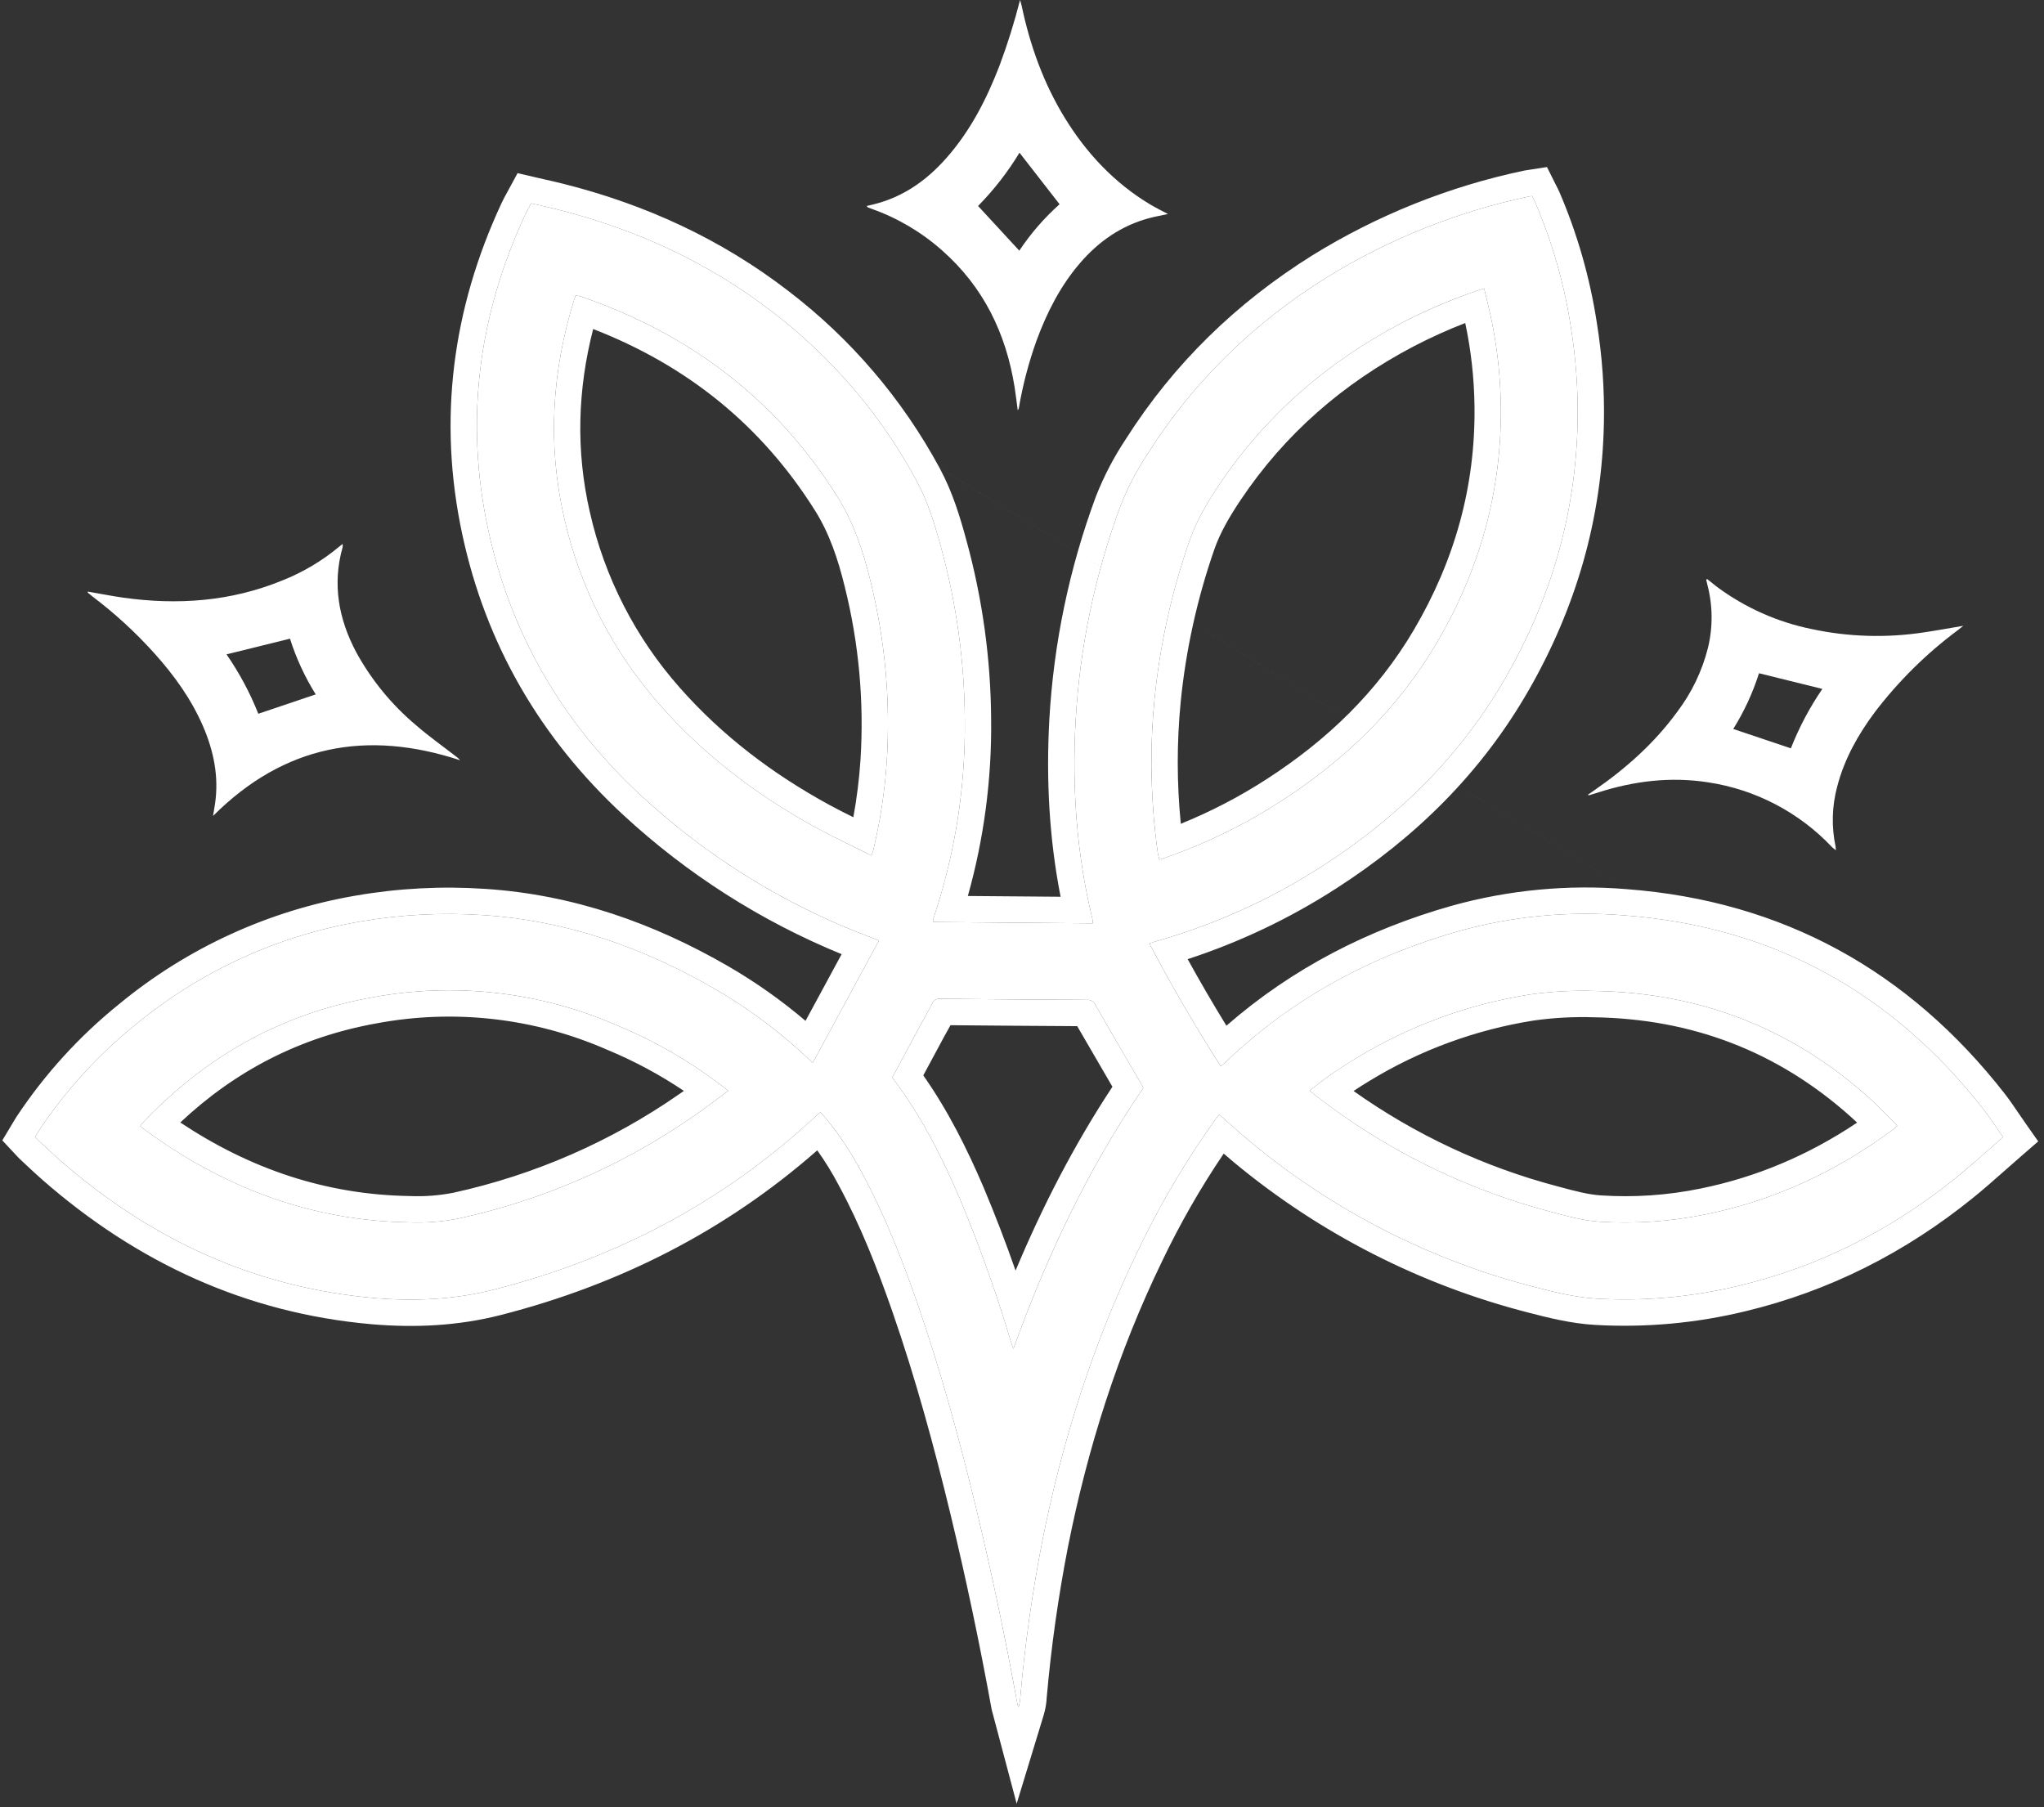 <svg width="233" height="206" viewBox="0 0 233 206" fill="none" xmlns="http://www.w3.org/2000/svg">
<rect x="0" y="0" width="233" height="206" fill="#333333" stroke="none"/>
<path d="M228.332 129.609C226.481 131.215 224.774 132.792 222.969 134.247C215.636 140.168 207.427 144.349 198.239 146.552C192.931 147.84 187.462 148.338 182.008 148.027C179.596 147.887 177.269 147.309 174.946 146.705C163.099 143.667 152.071 138.045 142.653 130.243C141.426 129.231 140.254 128.154 138.985 127.041C138.822 127.25 138.642 127.458 138.482 127.693C135.156 132.344 132.243 137.277 129.778 142.436C124.624 153.06 121.083 164.216 118.788 175.786C117.662 181.573 116.84 187.416 116.324 193.29C116.305 193.752 116.228 194.211 116.092 194.654C116.05 194.494 115.995 194.328 115.965 194.168C114.614 186.726 113.054 179.328 111.285 171.974C109.372 164.059 107.231 156.213 104.558 148.517C102.792 143.438 100.824 138.441 98.262 133.699C97.146 131.572 95.826 129.558 94.32 127.687C94.072 127.387 93.81 127.099 93.53 126.776C93.344 126.933 93.18 127.054 93.034 127.191C82.534 136.982 70.252 143.419 56.384 146.976C51.841 148.141 47.268 148.347 42.64 147.955C28.932 146.754 17.094 141.225 6.804 132.22C5.958 131.48 5.149 130.699 4.326 129.936C4.232 129.848 4.147 129.746 4 129.59C4.137 129.361 4.274 129.12 4.428 128.888C7.465 124.313 11.187 120.232 15.463 116.786C22.824 110.703 31.651 106.654 41.064 105.043C45.696 104.24 50.408 103.995 55.098 104.312C64.609 104.928 73.343 108.006 81.535 112.748C85.356 114.964 88.906 117.617 92.113 120.653C92.263 120.794 92.42 120.924 92.655 121.13C95.168 116.486 97.662 111.884 100.191 107.213C99.865 107.082 99.584 106.965 99.3 106.857C89.591 103.22 80.683 97.726 73.075 90.682C64.1 82.366 58.196 72.245 55.63 60.286C52.967 47.883 54.543 35.905 59.893 24.417C60.079 24.015 60.297 23.633 60.546 23.176C61.525 23.405 62.504 23.61 63.45 23.852C72.442 26.107 80.709 29.89 88.069 35.569C94.835 40.74 100.426 47.288 104.473 54.78C105.779 57.192 106.562 59.777 107.274 62.398C109.033 68.797 109.943 75.4 109.983 82.036C110.07 89.618 108.896 97.163 106.51 104.36C106.451 104.533 106.399 104.706 106.353 104.883C106.356 104.956 106.369 105.029 106.392 105.098L124.556 105.245C124.559 105.078 124.549 104.911 124.526 104.746C122.718 97.334 122.193 89.804 122.61 82.209C123.081 73.806 124.81 65.522 127.738 57.632C128.564 55.544 129.608 53.548 130.855 51.679C136.077 43.448 142.898 36.839 151.143 31.679C158.277 27.259 166.126 24.115 174.338 22.387C174.414 22.37 174.492 22.364 174.639 22.341C174.769 22.602 174.913 22.87 175.037 23.15C176.978 27.688 178.335 32.455 179.074 37.335C179.648 40.895 179.902 44.5 179.835 48.105C179.632 58.501 176.829 68.155 171.675 77.153C166.522 86.152 159.38 93.162 150.721 98.73C144.833 102.53 138.41 105.427 131.664 107.327C131.465 107.383 131.272 107.455 131.011 107.543C133.534 112.331 136.233 116.959 139.151 121.535C139.386 121.339 139.566 121.208 139.729 121.045C147.321 113.786 156.273 108.969 166.345 106.12C172.471 104.422 178.849 103.82 185.184 104.341C202.133 105.62 215.72 113.153 226.145 126.496C226.886 127.445 227.542 128.483 228.332 129.609ZM169.185 32.88C168.859 32.984 168.601 33.059 168.359 33.141C165.398 34.151 162.518 35.384 159.743 36.829C151.257 41.287 144.246 47.374 138.91 55.354C137.575 57.352 136.357 59.411 135.568 61.706C133.545 67.528 132.215 73.569 131.605 79.702C131.035 85.525 131.16 91.394 131.977 97.187C132.013 97.438 132.088 97.686 132.154 97.99L133.022 97.702C137.604 96.094 141.979 93.946 146.054 91.305C153.28 86.635 159.328 80.822 163.734 73.354C168.659 64.996 171.199 56.014 171.081 46.3C171.043 42.829 170.652 39.37 169.913 35.977C169.688 34.959 169.436 33.95 169.185 32.88ZM99.339 97.503C99.444 97.209 99.499 97.095 99.529 96.971C100.338 93.623 100.859 90.212 101.085 86.775C101.522 79.866 100.894 72.931 99.222 66.213C98.396 62.828 97.316 59.568 95.436 56.581C88.425 45.436 78.539 38.007 66.156 33.777C65.98 33.736 65.801 33.709 65.621 33.696C65.552 33.878 65.49 34.022 65.445 34.169C62.918 42.328 62.386 50.605 64.299 58.974C66.083 66.934 69.86 74.31 75.275 80.411C80.334 86.139 86.353 90.692 93.047 94.35C95.073 95.454 97.179 96.433 99.333 97.516L99.339 97.503ZM149.276 124.309C149.602 124.563 149.827 124.763 150.072 124.962C158 131.093 167.079 135.569 176.77 138.125C178.581 138.608 180.396 139.123 182.279 139.251C186.346 139.519 190.431 139.24 194.424 138.422C202.277 136.832 209.356 133.526 215.769 128.761C215.932 128.64 216.079 128.5 216.269 128.34C216.128 128.173 216.024 128.013 215.9 127.902C214.895 126.923 213.922 125.889 212.871 124.965C204.02 117.099 193.644 113.156 181.822 112.957C179.344 112.876 176.863 113.009 174.407 113.356C167.378 114.459 160.635 116.933 154.56 120.637C152.716 121.748 150.948 122.979 149.266 124.322L149.276 124.309ZM83.02 124.335C82.599 124.009 82.296 123.767 81.986 123.532C78.421 120.841 74.528 118.614 70.402 116.903C61.59 113.04 51.816 111.924 42.36 113.701C32.154 115.536 23.563 120.34 16.425 127.818C16.272 127.981 16.145 128.144 15.982 128.359C16.099 128.454 16.158 128.506 16.223 128.552C16.641 128.862 17.058 129.179 17.483 129.479C26.213 135.638 35.842 139.149 46.596 139.329C48.501 139.41 50.408 139.264 52.278 138.895C61.913 136.792 71.04 132.812 79.136 127.181C80.403 126.303 81.643 125.35 83.004 124.348L83.02 124.335ZM101.712 122.821C102.019 123.235 102.283 123.591 102.541 123.95C105.338 127.85 107.469 132.109 109.356 136.506C111.61 141.867 113.571 147.346 115.231 152.92C115.319 153.203 115.42 153.484 115.515 153.765C119.311 143.219 124.037 133.203 130.332 124.009C130.254 123.849 130.212 123.754 130.159 123.663C128.387 120.624 126.608 117.585 124.849 114.524C124.772 114.349 124.643 114.203 124.479 114.104C124.316 114.005 124.126 113.959 123.935 113.972C118.328 113.944 112.72 113.902 107.11 113.845C106.932 113.828 106.753 113.869 106.601 113.964C106.449 114.058 106.332 114.2 106.268 114.367C105.864 115.183 105.407 115.976 104.963 116.779L101.712 122.821Z" fill="white"/>
<path fill-rule="evenodd" clip-rule="evenodd" d="M232.341 130.102L230.298 131.876C229.753 132.348 229.201 132.837 228.643 133.33C227.403 134.427 226.133 135.55 224.852 136.583C217.196 142.764 208.589 147.154 198.944 149.468C193.35 150.826 187.585 151.35 181.838 151.022L181.834 151.022C179.092 150.863 176.501 150.209 174.195 149.61C161.922 146.462 150.498 140.637 140.741 132.555C140.324 132.211 139.907 131.854 139.493 131.494C136.857 135.392 134.514 139.482 132.484 143.73L132.48 143.738L132.477 143.746C127.449 154.109 123.983 165.014 121.732 176.364C120.63 182.027 119.825 187.743 119.318 193.49C119.283 194.182 119.164 194.867 118.962 195.529L115.892 205.597L113.192 195.423C113.181 195.382 113.18 195.378 113.167 195.334C113.16 195.311 113.151 195.276 113.135 195.22C113.105 195.113 113.054 194.927 113.014 194.71L113.013 194.704C111.672 187.319 110.124 179.977 108.369 172.679C106.469 164.817 104.354 157.073 101.724 149.502C99.982 144.491 98.075 139.665 95.623 135.125L95.614 135.109L95.605 135.093C94.882 133.714 94.065 132.387 93.161 131.122C82.7 140.308 70.615 146.423 57.129 149.882C52.191 151.149 47.27 151.358 42.387 150.945L42.378 150.944C27.969 149.682 15.544 143.856 4.828 134.478L4.826 134.477C4.178 133.908 3.53 133.301 2.93 132.738C2.708 132.529 2.492 132.327 2.285 132.134L2.282 132.132C2.146 132.005 2.037 131.888 1.974 131.82C1.942 131.785 1.92 131.76 1.901 131.739C1.871 131.707 1.849 131.682 1.811 131.642L0.262 129.989L1.427 128.047C1.445 128.017 1.467 127.979 1.494 127.935C1.598 127.757 1.764 127.476 1.926 127.232L1.928 127.229C5.132 122.404 9.057 118.098 13.566 114.462C21.328 108.052 30.633 103.786 40.555 102.086C45.42 101.244 50.369 100.986 55.295 101.318C65.35 101.971 74.527 105.226 83.038 110.152L83.04 110.154C86.15 111.957 89.089 114.036 91.824 116.363C93.069 114.063 94.313 111.766 95.562 109.46C95.688 109.228 95.814 108.995 95.94 108.763C86.761 105.007 78.324 99.63 71.037 92.883L71.036 92.883C61.625 84.163 55.396 73.5 52.697 60.916C49.889 47.838 51.565 35.196 57.172 23.152C57.366 22.735 57.596 22.315 57.785 21.972C57.829 21.892 57.87 21.816 57.909 21.745L59 19.735L61.227 20.255C61.517 20.323 61.831 20.394 62.157 20.467C62.82 20.616 63.53 20.777 64.186 20.944C73.529 23.288 82.178 27.235 89.896 33.19C96.996 38.617 102.864 45.489 107.111 53.352M88.069 35.569C80.709 29.89 72.442 26.108 63.45 23.852C62.831 23.694 62.197 23.552 61.559 23.408C61.222 23.332 60.884 23.256 60.545 23.177C60.492 23.274 60.441 23.369 60.39 23.46C60.205 23.798 60.039 24.101 59.893 24.417C54.543 35.906 52.967 47.884 55.63 60.286C58.195 72.245 64.1 82.366 73.075 90.682C80.178 97.258 88.414 102.484 97.377 106.109C98.014 106.367 98.655 106.616 99.3 106.858C99.49 106.93 99.679 107.006 99.881 107.088C99.981 107.129 100.083 107.17 100.191 107.213C99.71 108.101 99.231 108.985 98.753 109.868C98.567 110.212 98.38 110.556 98.194 110.9C96.833 113.413 95.478 115.915 94.12 118.423C94.084 118.489 94.048 118.555 94.012 118.622C94.002 118.642 93.991 118.662 93.98 118.681C93.539 119.497 93.097 120.313 92.655 121.13C92.579 121.064 92.512 121.006 92.45 120.952C92.32 120.84 92.215 120.749 92.113 120.654C91.54 120.111 90.956 119.581 90.362 119.064C87.629 116.684 84.673 114.569 81.535 112.749C73.343 108.006 64.609 104.929 55.098 104.312C50.407 103.995 45.696 104.241 41.064 105.043C31.651 106.654 22.824 110.703 15.462 116.786C11.187 120.232 7.465 124.314 4.427 128.888C4.314 129.06 4.209 129.237 4.106 129.41C4.071 129.471 4.035 129.531 4 129.59C4.05 129.644 4.093 129.691 4.132 129.734C4.206 129.815 4.264 129.878 4.326 129.936C4.558 130.151 4.788 130.368 5.019 130.584C5.607 131.136 6.196 131.689 6.803 132.221C17.094 141.226 28.932 146.754 42.64 147.956C47.268 148.347 51.841 148.142 56.384 146.976C69.491 143.614 81.181 137.68 91.289 128.772C91.782 128.338 92.272 127.896 92.758 127.447C92.85 127.362 92.942 127.277 93.033 127.191C93.126 127.105 93.224 127.025 93.331 126.939C93.394 126.888 93.46 126.835 93.529 126.777C93.529 126.777 93.529 126.777 93.529 126.777C93.622 126.883 93.712 126.986 93.801 127.086C93.981 127.29 94.153 127.486 94.319 127.687C94.442 127.84 94.564 127.993 94.684 128.148C94.932 128.466 95.174 128.788 95.412 129.113C96.472 130.57 97.424 132.102 98.262 133.699C100.824 138.442 102.792 143.438 104.558 148.517C107.231 156.213 109.372 164.059 111.285 171.974C112.335 176.34 113.311 180.722 114.214 185.119C114.769 187.821 115.297 190.53 115.796 193.244C115.797 193.252 115.799 193.26 115.801 193.269C115.856 193.568 115.91 193.868 115.965 194.168C115.985 194.277 116.017 194.39 116.049 194.501C116.064 194.553 116.079 194.604 116.092 194.654C116.146 194.478 116.19 194.3 116.226 194.12C116.226 194.12 116.226 194.121 116.226 194.12C116.28 193.847 116.313 193.569 116.324 193.29C116.567 190.525 116.877 187.767 117.256 185.018C117.681 181.927 118.192 178.849 118.788 175.786C121.083 164.216 124.624 153.06 129.777 142.436C131.928 137.937 134.419 133.609 137.227 129.49C137.639 128.887 138.057 128.288 138.482 127.694C138.596 127.526 138.72 127.372 138.841 127.221C138.89 127.161 138.938 127.101 138.985 127.041C139.376 127.384 139.759 127.724 140.136 128.06C140.506 128.389 140.871 128.713 141.235 129.032C141.705 129.445 142.175 129.849 142.653 130.243C152.071 138.045 163.099 143.667 174.945 146.706C177.269 147.309 179.596 147.887 182.008 148.027C187.462 148.338 192.931 147.841 198.239 146.552C207.427 144.349 215.635 140.168 222.969 134.248C224.196 133.258 225.378 132.213 226.59 131.14C227.161 130.635 227.739 130.124 228.331 129.61C228.064 129.229 227.812 128.858 227.567 128.497C227.088 127.792 226.635 127.124 226.145 126.496C215.72 113.153 202.133 105.621 185.184 104.341C178.849 103.82 172.471 104.422 166.345 106.12C157.007 108.762 148.631 113.095 141.41 119.497C140.843 120 140.282 120.516 139.729 121.045C139.616 121.158 139.496 121.255 139.355 121.369C139.291 121.42 139.224 121.474 139.151 121.535C138.608 120.683 138.073 119.83 137.545 118.974C135.767 116.094 134.073 113.186 132.451 110.223C131.964 109.335 131.485 108.442 131.011 107.543C131.085 107.518 131.154 107.494 131.218 107.472C131.382 107.415 131.521 107.367 131.664 107.328C132.424 107.114 133.18 106.887 133.931 106.648C139.85 104.763 145.496 102.102 150.721 98.731C159.38 93.163 166.521 86.152 171.675 77.154C176.829 68.155 179.632 58.501 179.834 48.106C179.902 44.5 179.647 40.895 179.074 37.335C178.334 32.455 176.978 27.689 175.037 23.151C174.946 22.946 174.845 22.748 174.747 22.555C174.71 22.483 174.674 22.412 174.638 22.341C174.579 22.35 174.531 22.357 174.489 22.363C174.429 22.371 174.383 22.377 174.338 22.387C166.126 24.116 158.277 27.26 151.142 31.679C142.898 36.839 136.077 43.448 130.854 51.679C129.608 53.548 128.563 55.544 127.737 57.633C124.809 65.523 123.081 73.807 122.61 82.209C122.239 88.95 122.611 95.639 123.964 102.24C124.135 103.077 124.323 103.912 124.526 104.746C124.545 104.883 124.555 105.021 124.556 105.16C124.556 105.188 124.556 105.217 124.555 105.245L106.392 105.098C106.369 105.029 106.356 104.956 106.353 104.883C106.366 104.831 106.381 104.779 106.395 104.728C106.43 104.605 106.468 104.483 106.51 104.361C106.758 103.612 106.993 102.86 107.214 102.105C109.126 95.594 110.06 88.831 109.982 82.036C109.943 75.4 109.032 68.797 107.273 62.398C106.562 59.777 105.779 57.192 104.473 54.78C100.426 47.288 94.835 40.74 88.069 35.569ZM107.113 53.355C108.594 56.091 109.449 58.963 110.168 61.608C111.994 68.256 112.941 75.116 112.982 82.01C113.059 88.815 112.164 95.589 110.328 102.13L120.899 102.216C119.591 95.534 119.243 88.794 119.615 82.044L119.615 82.041C120.103 73.34 121.893 64.76 124.925 56.589L124.936 56.559L124.948 56.53C125.847 54.255 126.984 52.081 128.339 50.044C133.813 41.426 140.958 34.514 149.551 29.136L149.563 29.128C156.992 24.527 165.164 21.253 173.715 19.452C173.865 19.42 173.994 19.402 174.047 19.395L174.095 19.389C174.13 19.384 174.147 19.381 174.177 19.377L176.342 19.04L177.322 21C177.338 21.032 177.36 21.075 177.387 21.127C177.488 21.326 177.652 21.646 177.781 21.938L177.788 21.954L177.795 21.971C179.834 26.738 181.26 31.745 182.038 36.871C182.638 40.604 182.905 44.382 182.834 48.162L182.834 48.164C182.621 59.088 179.669 69.232 174.278 78.645C168.852 88.118 161.348 95.463 152.347 101.252C147.059 104.664 141.357 107.378 135.384 109.331C136.798 111.894 138.268 114.416 139.801 116.917C147.305 110.371 155.962 105.939 165.529 103.233L165.536 103.231L165.544 103.229C172.007 101.438 178.736 100.802 185.42 101.35C203.236 102.698 217.585 110.668 228.509 124.649L228.51 124.651C229.06 125.356 229.614 126.171 230.126 126.924C230.357 127.263 230.578 127.589 230.788 127.887L232.341 130.102M138.404 62.682L138.401 62.69C136.457 68.289 135.178 74.097 134.591 79.995C134.138 84.621 134.142 89.278 134.603 93.899C138.029 92.512 141.317 90.8 144.422 88.788L144.426 88.786C151.331 84.323 157.02 78.83 161.15 71.83C165.813 63.916 168.192 55.471 168.081 46.337L168.081 46.334C168.046 43.135 167.692 39.948 167.025 36.82C165.014 37.6 163.048 38.491 161.133 39.487C153.06 43.73 146.441 49.489 141.403 57.022C140.119 58.944 139.069 60.752 138.404 62.682ZM138.91 55.355C144.246 47.375 151.257 41.288 159.742 36.829C161.881 35.715 164.083 34.727 166.336 33.871C167.006 33.616 167.68 33.373 168.359 33.141C168.501 33.093 168.648 33.047 168.812 32.997C168.927 32.961 169.05 32.923 169.185 32.88C169.271 33.247 169.357 33.607 169.442 33.962C169.592 34.586 169.738 35.196 169.875 35.808C169.887 35.865 169.9 35.921 169.912 35.977C170.652 39.37 171.043 42.829 171.081 46.301C171.198 56.014 168.659 64.996 163.734 73.355C159.328 80.822 153.28 86.635 146.054 91.305C142.568 93.565 138.863 95.463 134.996 96.971C134.343 97.226 133.684 97.47 133.022 97.703L132.153 97.99C132.129 97.878 132.104 97.774 132.08 97.674C132.038 97.503 132 97.346 131.977 97.187C131.874 96.452 131.781 95.717 131.7 94.98C131.139 89.906 131.107 84.787 131.605 79.703C132.215 73.569 133.545 67.529 135.567 61.706C136.357 59.411 137.575 57.352 138.91 55.355ZM100.066 94.529C100.573 91.97 100.914 89.38 101.085 86.775C101.522 79.866 100.893 72.931 99.222 66.213C98.396 62.829 97.316 59.568 95.436 56.582C88.425 45.436 78.539 38.007 66.156 33.778C65.98 33.737 65.801 33.709 65.621 33.696C65.598 33.757 65.576 33.813 65.555 33.867C65.513 33.975 65.475 34.071 65.444 34.169C62.918 42.329 62.386 50.606 64.299 58.974C66.083 66.934 69.86 74.31 75.275 80.411C80.334 86.139 86.352 90.692 93.046 94.351C94.217 94.987 95.413 95.583 96.63 96.181C96.631 96.182 96.632 96.182 96.632 96.183C96.633 96.183 96.634 96.183 96.634 96.184C96.752 96.241 96.869 96.299 96.987 96.357C97.004 96.365 97.02 96.373 97.037 96.382C97.095 96.41 97.152 96.438 97.21 96.466C97.747 96.73 98.288 96.995 98.832 97.266C98.963 97.332 99.096 97.398 99.228 97.464C99.263 97.481 99.298 97.499 99.332 97.516L99.339 97.504C99.38 97.387 99.414 97.299 99.442 97.227C99.483 97.118 99.511 97.046 99.528 96.972C99.724 96.161 99.903 95.347 100.066 94.529ZM97.274 93.154C97.673 90.982 97.946 88.787 98.091 86.582C98.508 79.981 97.908 73.356 96.31 66.938L96.307 66.924C95.515 63.679 94.529 60.773 92.897 58.18L92.896 58.179C86.74 48.391 78.254 41.638 67.617 37.503C65.847 44.402 65.629 51.328 67.223 58.306L67.226 58.318C68.899 65.782 72.441 72.699 77.519 78.419L77.523 78.425C82.318 83.853 88.047 88.199 94.483 91.717C95.406 92.22 96.325 92.685 97.274 93.154ZM151.755 122.46C150.911 123.051 150.085 123.669 149.279 124.312C149.416 124.419 149.535 124.516 149.646 124.608C149.702 124.655 149.757 124.7 149.81 124.745C149.898 124.819 149.984 124.89 150.072 124.962C150.618 125.384 151.169 125.798 151.726 126.205C159.253 131.7 167.746 135.745 176.77 138.125C176.901 138.16 177.032 138.195 177.163 138.23C178.844 138.681 180.532 139.133 182.279 139.251C186.346 139.519 190.431 139.24 194.424 138.422C201.503 136.989 207.953 134.161 213.854 130.127C213.86 130.122 213.866 130.118 213.872 130.114C213.872 130.114 213.872 130.114 213.872 130.114C213.914 130.086 213.956 130.057 213.998 130.028C214.594 129.618 215.184 129.196 215.769 128.761C215.769 128.761 215.769 128.761 215.769 128.761C215.876 128.682 215.977 128.594 216.087 128.497C216.144 128.447 216.204 128.395 216.268 128.34C216.22 128.282 216.175 128.225 216.133 128.17C216.053 128.068 215.98 127.975 215.9 127.903C215.898 127.901 215.897 127.9 215.896 127.899C215.578 127.589 215.263 127.274 214.948 126.958C214.69 126.7 214.432 126.442 214.172 126.186C213.747 125.768 213.316 125.356 212.871 124.965C204.019 117.099 193.644 113.157 181.822 112.958C179.343 112.876 176.862 113.009 174.407 113.356C167.378 114.459 160.634 116.933 154.56 120.637C153.604 121.213 152.669 121.821 151.755 122.46ZM174.849 116.323C168.217 117.367 161.854 119.703 156.121 123.199L156.115 123.203L156.108 123.207C155.494 123.577 154.89 123.96 154.295 124.358C161.32 129.34 169.191 133.024 177.535 135.224L177.543 135.226C177.651 135.255 177.757 135.283 177.863 135.312C179.619 135.781 181.036 136.16 182.478 136.258C186.277 136.508 190.092 136.247 193.821 135.483L193.829 135.482C200.303 134.171 206.232 131.62 211.698 127.963C211.435 127.711 211.17 127.465 210.89 127.219L210.884 127.213L210.878 127.208C202.576 119.83 192.894 116.145 181.772 115.957L181.748 115.957L181.724 115.956C179.426 115.881 177.125 116.003 174.849 116.323ZM69.225 119.663L69.198 119.651C60.938 116.03 51.777 114.984 42.914 116.65L42.902 116.652L42.89 116.654C34.253 118.207 26.861 122.019 20.552 127.946C28.482 133.223 37.102 136.17 46.646 136.33L46.684 136.33L46.723 136.332C48.38 136.402 50.04 136.277 51.669 135.958C60.907 133.937 69.659 130.119 77.423 124.718L77.427 124.716C77.604 124.593 77.781 124.469 77.956 124.344C75.219 122.504 72.304 120.94 69.253 119.675L69.225 119.663ZM80.512 122.46C81.009 122.809 81.5 123.166 81.985 123.532C82.18 123.68 82.371 123.829 82.591 124.001C82.702 124.088 82.82 124.18 82.949 124.28C82.953 124.283 82.956 124.286 82.96 124.288C82.979 124.304 82.999 124.319 83.02 124.335L83.004 124.348C82.592 124.652 82.191 124.951 81.797 125.244C81.365 125.566 80.941 125.882 80.52 126.191C80.058 126.53 79.599 126.861 79.136 127.181C71.04 132.812 61.913 136.793 52.278 138.895C50.408 139.264 48.5 139.41 46.596 139.329C36.221 139.156 26.894 135.882 18.41 130.121C18.1 129.911 17.791 129.696 17.483 129.479C17.297 129.348 17.112 129.213 16.929 129.077C16.791 128.976 16.654 128.874 16.517 128.772C16.419 128.698 16.321 128.625 16.223 128.552C16.179 128.522 16.138 128.488 16.081 128.441C16.052 128.418 16.02 128.391 15.981 128.36C15.981 128.36 15.981 128.36 15.981 128.36C16.123 128.173 16.237 128.026 16.365 127.883C16.385 127.861 16.405 127.84 16.425 127.818C16.783 127.443 17.145 127.074 17.51 126.713C17.606 126.618 17.701 126.525 17.797 126.431C17.884 126.347 17.971 126.262 18.058 126.178C24.863 119.635 32.92 115.398 42.359 113.702C51.816 111.924 61.589 113.04 70.402 116.904C73.967 118.381 77.357 120.245 80.512 122.46ZM101.712 122.821L101.808 122.951C102.075 123.311 102.31 123.629 102.541 123.95C105.338 127.85 107.469 132.11 109.356 136.506C111.095 140.642 112.659 144.848 114.046 149.114C114.456 150.377 114.851 151.646 115.231 152.92C115.291 153.114 115.357 153.307 115.424 153.5C115.454 153.588 115.485 153.677 115.514 153.765C115.64 153.417 115.766 153.069 115.894 152.722C115.895 152.719 115.896 152.716 115.897 152.713C116.328 151.538 116.771 150.37 117.227 149.209C120.715 140.33 124.95 131.869 130.332 124.009C130.31 123.964 130.291 123.924 130.274 123.888C130.229 123.796 130.197 123.729 130.159 123.663C129.866 123.16 129.572 122.657 129.278 122.153C127.798 119.617 126.317 117.079 124.849 114.524C124.772 114.35 124.643 114.203 124.479 114.104C124.316 114.006 124.126 113.96 123.935 113.973C118.328 113.944 112.72 113.902 107.11 113.845C106.932 113.828 106.753 113.87 106.601 113.964C106.449 114.058 106.332 114.2 106.268 114.368C105.953 115.003 105.607 115.624 105.259 116.247C105.16 116.424 105.061 116.602 104.963 116.78L101.712 122.821ZM107.596 118.216L105.248 122.581C108.089 126.622 110.243 130.966 112.113 135.323L112.117 135.333L112.121 135.343C113.435 138.467 114.651 141.63 115.767 144.828C118.82 137.54 122.425 130.516 126.809 123.873C126.769 123.805 126.729 123.736 126.689 123.668C125.391 121.444 124.088 119.211 122.794 116.967C117.98 116.941 113.165 116.905 108.35 116.858C108.183 117.164 108.016 117.463 107.858 117.745C107.768 117.908 107.68 118.065 107.596 118.216Z" fill="white"/>
<path d="M98.785 23.483L99.546 23.304C102.943 22.475 105.649 20.555 107.921 17.967C110.626 14.889 112.464 11.303 113.926 7.507C114.847 5.05 115.632 2.544 116.276 0C116.335 0.202 116.403 0.401 116.449 0.607C117.408 5.157 118.949 9.488 121.394 13.463C123.838 17.439 127.011 20.843 131.081 23.287C131.407 23.49 131.763 23.669 132.105 23.855L133.143 24.397C132.37 24.564 131.707 24.678 131.061 24.847C127.846 25.693 125.251 27.504 123.107 29.994C120.865 32.605 119.341 35.615 118.162 38.807C117.27 41.292 116.596 43.851 116.149 46.454C116.139 46.568 116.091 46.675 116.012 46.757C115.894 45.879 115.796 44.998 115.656 44.123C114.677 37.991 112.102 32.7 107.402 28.555C105.056 26.468 102.328 24.856 99.369 23.806C99.222 23.754 99.076 23.699 98.932 23.64C98.909 23.623 98.896 23.607 98.785 23.483ZM111.498 23.483L116.191 28.571C117.49 26.62 119.034 24.842 120.783 23.281L116.214 17.406C114.882 19.604 113.299 21.64 111.498 23.473V23.483Z" fill="white"/>
<path d="M194.6 66C194.982 66.303 195.361 66.62 195.749 66.914C198.947 69.278 202.623 70.913 206.52 71.705C210.713 72.602 215.035 72.731 219.275 72.087C220.74 71.872 222.212 71.601 223.802 71.333C223.537 71.542 223.358 71.692 223.172 71.832C219.608 74.483 216.432 77.618 213.736 81.147C211.804 83.736 210.237 86.516 209.421 89.679C208.825 91.906 208.764 94.242 209.242 96.497C209.262 96.635 209.275 96.775 209.281 96.915C209.126 96.807 208.979 96.689 208.84 96.562C205.082 92.583 200.096 89.98 194.682 89.17C190.439 88.517 186.31 89.016 182.25 90.306L181.134 90.652C181.114 90.652 181.088 90.635 181 90.596L181.712 90.1C185.344 87.593 188.605 84.695 191.212 81.108C192.854 78.936 194.041 76.455 194.702 73.814C195.271 71.443 195.242 68.967 194.617 66.61C194.571 66.437 194.538 66.261 194.496 66.085L194.6 66ZM204.144 85.299C205.083 82.914 206.287 80.642 207.734 78.526L200.514 76.741C199.804 78.973 198.817 81.106 197.577 83.093L204.144 85.299Z" fill="white"/>
<path d="M10 67.431C11.374 67.666 12.702 67.934 14.041 68.123C20.242 68.994 26.322 68.567 32.174 66.165C34.535 65.231 36.73 63.927 38.679 62.3C38.774 62.215 38.878 62.144 39.058 62C39.07 62.121 39.07 62.244 39.058 62.365C37.87 66.566 38.588 70.525 40.589 74.314C42.332 77.506 44.656 80.343 47.443 82.68C48.921 83.959 50.52 85.091 52.067 86.289C52.21 86.397 52.339 86.52 52.452 86.658C41.829 83.166 32.396 84.896 24.286 93.006C24.371 92.491 24.449 92.05 24.514 91.606C24.965 88.515 24.358 85.588 23.134 82.758C21.799 79.683 19.87 77.007 17.647 74.523C15.504 72.132 13.135 69.953 10.574 68.015C10.388 67.872 10.206 67.722 10.026 67.571C10 67.558 10.01 67.522 10 67.431ZM33.056 72.8L25.82 74.588C27.283 76.699 28.5 78.97 29.446 81.358L35.99 79.151C34.75 77.165 33.764 75.031 33.056 72.8Z" fill="white"/>
</svg>
